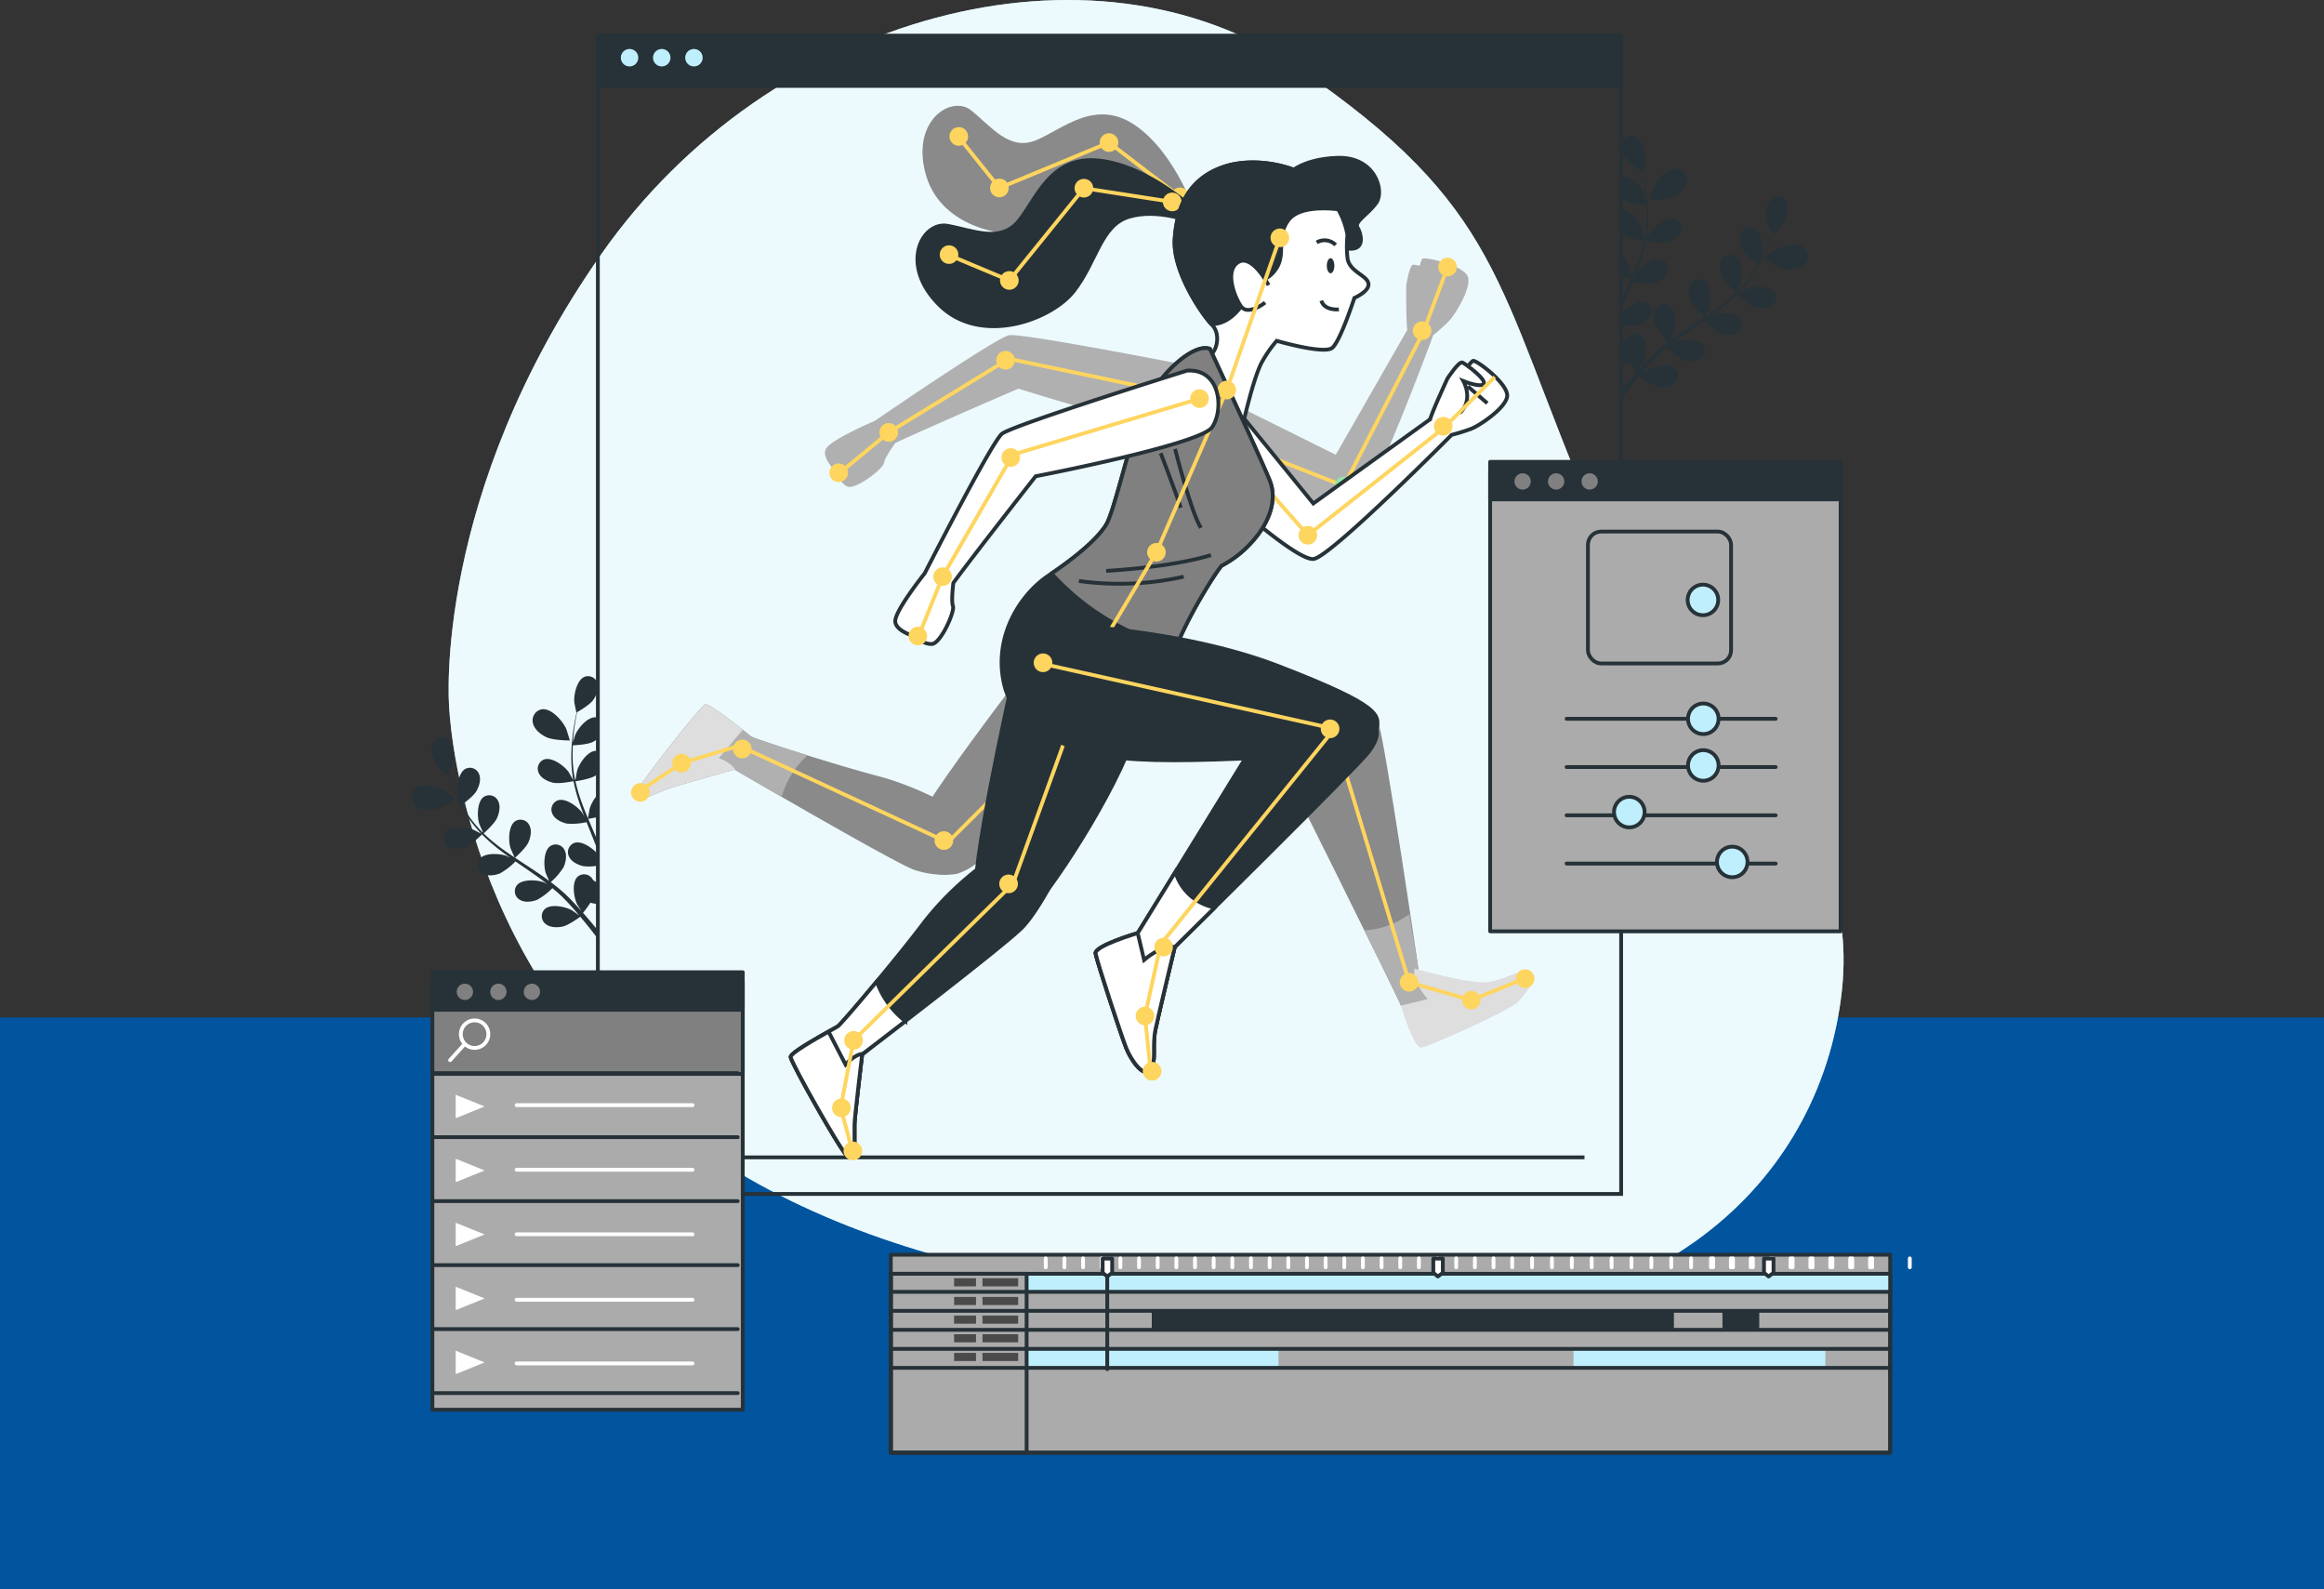 <svg xmlns="http://www.w3.org/2000/svg" width="610" height="417" viewBox="0 0 610 417">
  <rect x="0" y="0" width="610" height="417" fill="#333333" stroke="none"/>
  <g id="Grupo_91031" data-name="Grupo 91031" transform="translate(-180 -396)">
    <rect id="Rectángulo_5151" data-name="Rectángulo 5151" width="610" height="150" transform="translate(180 663)" fill="#01549e"/>
    <g id="Grupo_53864" data-name="Grupo 53864" transform="translate(266.516 368.614)">
      <g id="Background_Simple" data-name="Background Simple" transform="translate(31.238 27.385)">
        <g id="Grupo_53810" data-name="Grupo 53810">
          <path id="Trazado_100614" data-name="Trazado 100614" d="M33.05,212.425s2.12,65.713,56.975,109.512,130.869,46.936,192.405,51.1,108.8-30.674,115.925-83.334-39.9-68.116-65.41-128.059S309.7,81.994,255.724,45.127,117.3,30.9,73.025,94.057,33.05,212.425,33.05,212.425Z" transform="translate(-32.937 -27.385)" fill="#bfeffc"/>
          <path id="Trazado_100615" data-name="Trazado 100615" d="M33.05,212.425s2.12,65.713,56.975,109.512,130.869,46.936,192.405,51.1,108.8-30.674,115.925-83.334-39.9-68.116-65.41-128.059S309.7,81.994,255.724,45.127,117.3,30.9,73.025,94.057,33.05,212.425,33.05,212.425Z" transform="translate(-32.937 -27.385)" fill="#fff" opacity="0.7"/>
        </g>
      </g>
      <g id="Plants" transform="translate(21.484 62.962)">
        <path id="Trazado_100616" data-name="Trazado 100616" d="M258.027,134.841s13.431,28.863,15.717,34.578-.857,12-4.858,16.288a27.758,27.758,0,0,1-7.715,6c-.857.572-10,14.574-13.431,25.148s-4.858,19.432-15.146,22.576-25.719-4.287-28.577-16.575,4-23.432,11.717-28.577,13.145-10,15.146-13.431,5.716-20,9.145-29.148S253.456,133.126,258.027,134.841Z" transform="translate(-48.458 -78.869)" fill="#8a8a8a"/>
        <g id="Grupo_53811" data-name="Grupo 53811" transform="translate(0 141.855)">
          <path id="Trazado_100617" data-name="Trazado 100617" d="M27.459,275.729c1.923-.278,5.572-2.656,5.575-2.657.037-.025-2.3-1.929-2.459-2.033-1.865-1.195-6.171-2.408-8.086-.83a2.936,2.936,0,0,0-.064,4.368C23.67,275.81,25.822,275.964,27.459,275.729Z" transform="translate(-21.484 -240.72)" fill="#263238"/>
          <path id="Trazado_100618" data-name="Trazado 100618" d="M68.58,254.126c.045,0-.852-2.877-.929-3.052-.9-2.026-3.82-5.413-6.286-5.154a2.936,2.936,0,0,0-2.463,3.609c.358,1.714,2.067,3.03,3.563,3.737C64.221,254.1,68.576,254.126,68.58,254.126Z" transform="translate(-27.023 -237.227)" fill="#263238"/>
          <path id="Trazado_100619" data-name="Trazado 100619" d="M71.409,287.08a2.581,2.581,0,0,0-1.438,3.561c.629,1.4,2.344,2.214,3.76,2.541a11.586,11.586,0,0,0,3.54-.089v-3.366C75.874,288.226,73.227,286.478,71.409,287.08Z" transform="translate(-28.638 -243.316)" fill="#263238"/>
          <path id="Trazado_100620" data-name="Trazado 100620" d="M71.047,304.875c-.451-.556-.924-1.131-1.427-1.73-.674-.8-1.409-1.651-2.172-2.513a27.958,27.958,0,0,0,1.938-2.664,7.934,7.934,0,0,0,1.661.3v-5.565a7.626,7.626,0,0,0-.927-.631,3.076,3.076,0,0,0-.306-.483,2.581,2.581,0,0,0-3.82-.4c-1.576,1.507-.965,5.391-.116,7.143.05.1.719,1.163,1.152,1.826-.314-.351-.615-.695-.942-1.052-.643-.709-1.3-1.4-2.014-2.145L63,295.916c-.351-.359-.769-.694-1.156-1.047-.914-.8-1.879-1.561-2.868-2.309a16.959,16.959,0,0,0,3.381-3.937c.585-1.331.959-3.19.209-4.534a2.581,2.581,0,0,0-3.715-.972c-1.786,1.25-1.771,5.182-1.2,7.043.036.116.6,1.4.92,2.107-.6-.445-1.193-.893-1.813-1.323-1.789-1.243-3.638-2.445-5.477-3.653-.564-.37-1.121-.744-1.68-1.118.223-.2,2.86-2.561,3.517-4.059.584-1.331.959-3.19.208-4.534a2.58,2.58,0,0,0-3.714-.973c-1.786,1.251-1.771,5.183-1.2,7.043.043.14.855,1.993,1.084,2.455-1.232-.824-2.451-1.655-3.62-2.523a45.572,45.572,0,0,1-4.513-3.791c.1-.092,2.868-2.546,3.541-4.08.584-1.331.959-3.19.208-4.534A2.581,2.581,0,0,0,41.4,270.2c-1.787,1.251-1.771,5.183-1.2,7.043.037.122.655,1.536.964,2.2l-.1.072a33.285,33.285,0,0,1-3.777-4.568c-.628-.89-1.179-1.777-1.695-2.65.561-.4,3.107-2.28,3.866-3.594.727-1.26,1.3-3.065.705-4.483a2.581,2.581,0,0,0-3.586-1.375c-1.913,1.047-2.329,4.957-1.963,6.87.02.1.339,1.138.583,1.888-.227-.4-.469-.8-.679-1.19-.792-1.446-1.427-2.82-1.981-4.04-.309-.7-.575-1.333-.817-1.93.344-.685,1.7-3.459,1.763-4.947.065-1.453-.256-3.322-1.441-4.3a2.579,2.579,0,0,0-3.815.433c-1.215,1.81.216,5.472,1.422,7,.1.132,1.972,2.01,1.99,1.974l.021-.041c.221.58.465,1.2.746,1.87.528,1.235,1.135,2.626,1.9,4.095a45.759,45.759,0,0,0,2.687,4.623,33.757,33.757,0,0,0,3.71,4.693c.017.017.036.032.052.049-.56-.307-2.155-1.112-2.284-1.161-1.825-.676-5.751-.91-7.1.8a2.58,2.58,0,0,0,.764,3.763c1.3.825,3.176.554,4.538.045,1.536-.575,4.052-3.088,4.252-3.288a45.764,45.764,0,0,0,4.576,4.024c.936.726,1.9,1.43,2.878,2.122-.493-.25-.936-.469-1-.494-1.826-.676-5.751-.91-7.1.8a2.579,2.579,0,0,0,.764,3.763c1.3.825,3.176.554,4.538.045a17.087,17.087,0,0,0,4.142-3.18c.377.261.751.527,1.129.788,1.816,1.249,3.632,2.488,5.378,3.758.615.447,1.2.91,1.8,1.371-.439-.221-.809-.4-.869-.427-1.825-.676-5.751-.91-7.1.8a2.58,2.58,0,0,0,.765,3.763c1.3.824,3.176.554,4.538.045a16.489,16.489,0,0,0,4.038-3.08c.591.491,1.185.98,1.736,1.482.368.352.747.664,1.1,1.037l1.054,1.077c.645.709,1.314,1.436,1.926,2.143.428.489.829.962,1.232,1.438-.606-.452-1.814-1.312-1.923-1.373-1.7-.945-5.546-1.772-7.139-.281a2.581,2.581,0,0,0,.186,3.835c1.159,1.012,3.055,1.029,4.479.732,1.567-.328,4.332-2.335,4.675-2.588.666.79,1.306,1.564,1.9,2.3.849,1.056,1.62,2.049,2.313,2.963h.112Z" transform="translate(-22.416 -238.509)" fill="#263238"/>
          <path id="Trazado_100621" data-name="Trazado 100621" d="M64.43,263.682c1.6.368,5.083-.34,5.361-.4a45.693,45.693,0,0,0,1.6,5.881c.379,1.123.8,2.242,1.229,3.358-.273-.48-.521-.908-.562-.964-1.15-1.571-4.294-3.931-6.364-3.247a2.581,2.581,0,0,0-1.439,3.56c.629,1.405,2.344,2.214,3.761,2.541a17.08,17.08,0,0,0,5.208-.368c.17.427.336.854.508,1.28.737,1.827,1.473,3.646,2.162,5.456v-2.339q-.721-1.707-1.456-3.411c-.267-.62-.524-1.24-.784-1.86.15-.021,1.132-.166,2.24-.42v-5.633a10.112,10.112,0,0,0-1.838,3.3c-.041.141-.387,2.133-.45,2.645-.573-1.366-1.132-2.732-1.628-4.1a45.247,45.247,0,0,1-1.673-5.652c.137-.019,3.8-.541,5.2-1.45.127-.082.256-.173.383-.267v-6.236a2.346,2.346,0,0,0-.271-.024c-2.179.058-4.336,3.345-4.884,5.214-.037.123-.3,1.64-.411,2.365l-.124,0a33.311,33.311,0,0,1-.63-5.893c-.032-1.089,0-2.132.049-3.146.692-.027,3.85-.187,5.207-.864a8.066,8.066,0,0,0,1.064-.642v-5.786a2.334,2.334,0,0,0-.235-.047c-2.173-.182-4.677,2.849-5.427,4.646-.04.1-.345,1.137-.556,1.9.031-.457.054-.93.091-1.367.137-1.644.365-3.139.577-4.463.126-.751.256-1.428.383-2.06.664-.381,3.322-1.95,4.2-3.154a7.664,7.664,0,0,0,.968-1.793v-3.086a2.536,2.536,0,0,0-3.216-1.25c-2.012.84-2.838,4.684-2.675,6.624.014.168.536,2.765.571,2.745l.04-.023c-.135.606-.273,1.257-.41,1.972-.241,1.321-.5,2.817-.675,4.463a46.034,46.034,0,0,0-.309,5.338,33.707,33.707,0,0,0,.506,5.961c0,.023.012.047.016.07-.3-.565-1.183-2.117-1.265-2.228-1.15-1.571-4.294-3.932-6.364-3.247a2.58,2.58,0,0,0-1.439,3.56C61.3,262.546,63.014,263.356,64.43,263.682Z" transform="translate(-27.259 -235.716)" fill="#263238"/>
        </g>
        <g id="Grupo_53812" data-name="Grupo 53812" transform="translate(317.971)">
          <path id="Trazado_100622" data-name="Trazado 100622" d="M443.94,109.171c-1.922-.277-5.572-2.655-5.574-2.656-.038-.026,2.3-1.93,2.458-2.033,1.865-1.195,6.172-2.408,8.087-.83a2.936,2.936,0,0,1,.063,4.368C447.729,109.252,445.578,109.407,443.94,109.171Z" transform="translate(-401.284 -74.162)" fill="#263238"/>
          <path id="Trazado_100623" data-name="Trazado 100623" d="M403.134,87.568c-.045,0,.853-2.877.929-3.052.9-2.026,3.82-5.413,6.287-5.153a2.936,2.936,0,0,1,2.463,3.608c-.359,1.714-2.068,3.03-3.563,3.737C407.493,87.538,403.137,87.568,403.134,87.568Z" transform="translate(-396.059 -70.669)" fill="#263238"/>
          <path id="Trazado_100624" data-name="Trazado 100624" d="M400.688,120.523a2.579,2.579,0,0,1,1.439,3.56c-.629,1.4-2.343,2.214-3.76,2.541a11.534,11.534,0,0,1-3.54-.089v-3.366C396.223,121.668,398.87,119.92,400.688,120.523Z" transform="translate(-394.827 -76.758)" fill="#263238"/>
          <path id="Trazado_100625" data-name="Trazado 100625" d="M394.827,138.317c.451-.556.924-1.131,1.427-1.73.673-.8,1.408-1.651,2.171-2.512a28.132,28.132,0,0,1-1.938-2.665,7.924,7.924,0,0,1-1.661.3v-5.565a7.794,7.794,0,0,1,.927-.631,3.082,3.082,0,0,1,.307-.483,2.58,2.58,0,0,1,3.819-.4c1.576,1.507.965,5.391.116,7.143-.049.1-.719,1.163-1.151,1.826.313-.351.614-.695.941-1.051.643-.71,1.3-1.4,2.015-2.145l1.077-1.053c.352-.359.769-.694,1.156-1.047.914-.8,1.879-1.561,2.868-2.309a16.94,16.94,0,0,1-3.382-3.937c-.584-1.331-.959-3.19-.208-4.533a2.579,2.579,0,0,1,3.714-.973c1.786,1.25,1.771,5.183,1.2,7.043-.036.117-.6,1.405-.921,2.107.6-.445,1.193-.893,1.813-1.323,1.789-1.243,3.638-2.446,5.478-3.654.564-.37,1.121-.744,1.68-1.118-.223-.2-2.861-2.561-3.518-4.059-.584-1.331-.959-3.19-.208-4.534a2.582,2.582,0,0,1,3.715-.973c1.786,1.251,1.771,5.183,1.2,7.043-.043.14-.854,1.993-1.083,2.455,1.231-.824,2.45-1.654,3.62-2.523a45.44,45.44,0,0,0,4.512-3.791c-.1-.092-2.868-2.546-3.541-4.08-.584-1.331-.959-3.19-.208-4.534a2.581,2.581,0,0,1,3.715-.972c1.786,1.25,1.771,5.183,1.2,7.043-.037.123-.654,1.536-.963,2.2l.1.072a33.167,33.167,0,0,0,3.777-4.568c.629-.89,1.179-1.777,1.7-2.65-.562-.4-3.108-2.28-3.867-3.594-.727-1.259-1.3-3.065-.7-4.483a2.58,2.58,0,0,1,3.586-1.374c1.912,1.047,2.328,4.956,1.963,6.869-.02.1-.34,1.139-.583,1.889.227-.4.468-.8.678-1.191.792-1.446,1.427-2.819,1.981-4.04.309-.7.575-1.332.817-1.93-.344-.684-1.7-3.459-1.763-4.947-.065-1.453.256-3.322,1.441-4.3a2.58,2.58,0,0,1,3.816.433c1.215,1.811-.217,5.472-1.423,7-.1.132-1.972,2.01-1.99,1.975l-.02-.042c-.221.58-.466,1.2-.747,1.87-.527,1.235-1.135,2.626-1.9,4.095a45.755,45.755,0,0,1-2.687,4.623,33.531,33.531,0,0,1-3.71,4.693c-.016.017-.036.032-.052.049.56-.307,2.155-1.112,2.284-1.161,1.826-.676,5.751-.91,7.1.8a2.581,2.581,0,0,1-.764,3.764c-1.3.824-3.176.554-4.538.044-1.536-.575-4.052-3.088-4.252-3.288a45.655,45.655,0,0,1-4.576,4.024c-.936.727-1.9,1.43-2.877,2.122.492-.25.935-.469,1-.494,1.826-.676,5.751-.91,7.1.8a2.58,2.58,0,0,1-.765,3.763c-1.3.825-3.176.554-4.538.045a17.08,17.08,0,0,1-4.141-3.18c-.378.262-.752.528-1.13.788-1.815,1.249-3.632,2.488-5.377,3.758-.616.447-1.205.91-1.8,1.371.438-.221.809-.4.868-.427,1.826-.676,5.751-.91,7.1.8a2.58,2.58,0,0,1-.764,3.763c-1.3.825-3.176.554-4.538.045a16.494,16.494,0,0,1-4.039-3.08c-.591.491-1.184.98-1.735,1.483-.369.351-.748.663-1.1,1.036l-1.054,1.077c-.645.709-1.314,1.436-1.926,2.143-.429.489-.83.962-1.233,1.438.607-.451,1.814-1.312,1.923-1.372,1.7-.945,5.546-1.771,7.139-.282a2.58,2.58,0,0,1-.186,3.835c-1.159,1.012-3.055,1.029-4.478.732-1.567-.327-4.332-2.335-4.676-2.588-.666.79-1.306,1.564-1.9,2.3-.848,1.055-1.62,2.048-2.312,2.963h-.113Z" transform="translate(-394.827 -71.951)" fill="#263238"/>
          <path id="Trazado_100626" data-name="Trazado 100626" d="M406.287,97.124c-1.6.368-5.083-.34-5.361-.4a45.734,45.734,0,0,1-1.6,5.882c-.38,1.123-.8,2.241-1.229,3.357.273-.48.52-.908.562-.964,1.149-1.571,4.294-3.931,6.364-3.246a2.581,2.581,0,0,1,1.439,3.56c-.629,1.4-2.343,2.214-3.76,2.541a17.089,17.089,0,0,1-5.209-.368c-.17.427-.336.854-.508,1.28-.738,1.827-1.473,3.647-2.162,5.457v-2.34q.721-1.705,1.456-3.411c.267-.619.525-1.24.784-1.86-.15-.021-1.131-.166-2.24-.419v-5.634a10.112,10.112,0,0,1,1.838,3.3c.042.141.388,2.133.451,2.645.573-1.366,1.131-2.732,1.628-4.1a45.574,45.574,0,0,0,1.673-5.651c-.138-.02-3.8-.542-5.2-1.45-.127-.082-.256-.173-.384-.267V88.8a2.368,2.368,0,0,1,.272-.024c2.179.058,4.336,3.345,4.884,5.214.036.123.3,1.64.41,2.365l.124,0a33.154,33.154,0,0,0,.63-5.893c.033-1.089,0-2.132-.049-3.145-.691-.028-3.85-.188-5.207-.865a8.066,8.066,0,0,1-1.064-.642V80.025a2.344,2.344,0,0,1,.235-.047c2.173-.182,4.677,2.849,5.427,4.646.041.1.345,1.137.556,1.9-.031-.457-.053-.929-.09-1.367-.138-1.643-.365-3.139-.577-4.463-.127-.751-.256-1.428-.384-2.06-.664-.381-3.322-1.95-4.2-3.154a7.646,7.646,0,0,1-.968-1.793V70.6a2.537,2.537,0,0,1,3.216-1.25c2.013.84,2.838,4.684,2.675,6.624-.014.168-.535,2.765-.57,2.745l-.041-.023c.135.606.273,1.257.41,1.972.241,1.321.5,2.817.675,4.463a45.847,45.847,0,0,1,.309,5.338A33.626,33.626,0,0,1,401,96.428c0,.023-.011.047-.016.07.3-.565,1.184-2.116,1.266-2.228,1.149-1.571,4.294-3.932,6.364-3.247a2.581,2.581,0,0,1,1.439,3.56C409.418,95.988,407.7,96.8,406.287,97.124Z" transform="translate(-394.827 -69.158)" fill="#263238"/>
        </g>
      </g>
      <g id="Character_2" data-name="Character 2" transform="translate(79.121 55.149)">
        <g id="Grupo_53829" data-name="Grupo 53829">
          <g id="Grupo_53814" data-name="Grupo 53814" transform="translate(152.704 39.87)">
            <path id="Trazado_100627" data-name="Trazado 100627" d="M335.453,112c-.78-3.1-10.925-5.395-11.966-4.922-.2.09-.445.79-.71,1.858a13.368,13.368,0,0,0-1.695-.278c-1.038-.038-1.865,5.439-1.865,5.439s-.083,9.354.279,11.644l-18.771,32.794-32.019-15.9c-2.391,9.247,13.027,24.528,13.027,24.528s21.236,6.674,25.021,4.641,19.567-44.671,19.567-44.671a46.171,46.171,0,0,0,4.235-3.807C332.021,121.723,336.232,115.1,335.453,112Z" transform="translate(-268.453 -106.83)" fill="#b0b0b0"/>
            <g id="Grupo_53813" data-name="Grupo 53813" transform="translate(9.55)">
              <path id="Trazado_100628" data-name="Trazado 100628" d="M279.667,157.246,304.525,167l20.8-40.3L332,108.891" transform="translate(-279.667 -107.108)" fill="none" stroke="#fed55f" stroke-miterlimit="10" stroke-width="1"/>
              <path id="Trazado_100629" data-name="Trazado 100629" d="M310.653,175.678a2.444,2.444,0,1,0-1.214,3.236A2.443,2.443,0,0,0,310.653,175.678Z" transform="translate(-283.57 -116.8)" fill="#92e3a9"/>
              <path id="Trazado_100630" data-name="Trazado 100630" d="M334.746,127.853a2.444,2.444,0,1,0-1.214,3.236A2.444,2.444,0,0,0,334.746,127.853Z" transform="translate(-287.143 -109.707)" fill="#fed55f"/>
              <path id="Trazado_100631" data-name="Trazado 100631" d="M342.816,109.241a2.444,2.444,0,1,0-2.444,2.443A2.444,2.444,0,0,0,342.816,109.241Z" transform="translate(-288.308 -106.797)" fill="#fed55f"/>
            </g>
          </g>
          <g id="Grupo_53816" data-name="Grupo 53816" transform="translate(110.363 13.641)">
            <path id="Trazado_100632" data-name="Trazado 100632" d="M293.8,76.008c-5.969.187-9.565,1.831-11.492,3.111-5.8-2.139-12.906-2.633-18.452-.721a17.614,17.614,0,0,0-8.666,6.086,17.381,17.381,0,0,0-1.513,2.424,22.322,22.322,0,0,0-1.951,5.6,33.652,33.652,0,0,0-.65,4.757q-.028.41-.032.828c0,.086,0,.175.005.261,0,.193,0,.385.012.58.005.106.016.213.023.319.012.178.022.356.039.535.011.11.027.22.04.33.02.177.039.354.066.533.016.112.037.227.055.341.029.176.056.352.089.529.021.113.048.228.071.342.037.177.072.355.112.533.026.112.055.225.083.338.044.18.088.359.135.54.03.112.064.225.1.337.05.181.1.361.155.541.033.112.07.223.106.335.057.181.113.362.174.543.037.11.077.219.114.328.064.183.127.365.194.548.039.107.08.214.121.32.068.182.137.364.209.544.043.11.089.22.134.33.072.176.144.353.218.528.046.108.094.216.141.324.077.176.153.352.232.526.047.1.1.208.143.312.081.175.162.35.244.524.049.1.1.209.152.313.082.169.164.336.247.5l.162.319c.083.163.166.325.25.485.055.1.11.209.166.313.083.157.167.313.251.468l.174.314c.083.15.167.3.251.448.06.106.119.209.18.313.082.141.164.283.245.422.063.107.125.212.188.317q.118.2.235.39l.2.327q.11.178.22.351c.07.111.139.22.209.329s.139.216.209.323.144.221.215.33l.19.284c.077.114.152.226.227.336.055.082.11.162.165.241q.12.175.239.343l.142.2.247.345.115.157c.089.12.175.237.26.35l.085.112c.089.119.177.233.263.344l.064.082q.137.175.265.334l.037.045q.135.167.261.317l.02.024q.133.156.251.29l0,0c.136.153.262.29.37.4,2.13,2.13,1.521,5.781.3,7.3l-.233.3-.574-1.235c-4.572-1.714-14.574,7.715-18,16.86s-7.144,25.719-9.145,29.148c-1.937,3.32-7.095,7.98-14.422,12.941a64.534,64.534,0,0,0,32.612,19.459c4.021-9.9,11.339-21.033,12.1-21.542a27.758,27.758,0,0,0,7.715-6c4-4.287,7.145-10.573,4.858-16.288-.951-2.38-3.836-8.773-6.878-15.424.92-3.944,3.168-13.022,5.053-16.084a32.013,32.013,0,0,1,3.651-5.173s12.476,3.651,14.606,1.826,5.781-13.084,5.781-13.084,4.26-1.826,3.651-3.956-5.172-3.042-5.477-6.693c-.072-.858-.108-1.629-.124-2.311a6.661,6.661,0,0,0,1.536.03c3.1-.31,2.168-4.025,1.238-5.573s2.787-3.407,4.954-6.5S303.707,75.7,293.8,76.008Z" transform="translate(-218.739 -76)" fill="#b0b0b0"/>
            <path id="Trazado_100633" data-name="Trazado 100633" d="M291.236,80.653s3.406-4.335,13.315-4.645,12.385,8.67,10.218,11.767-5.883,4.954-4.954,6.5,1.858,5.263-1.238,5.573-4.954-1.238-5.264-4.025S295.261,80.962,291.236,80.653Z" transform="translate(-229.491 -76)" fill="#8a8a8a"/>
            <path id="Trazado_100634" data-name="Trazado 100634" d="M302.038,96.561s-.608-5.782-5.781-11.867-17.953-9.128-26.776-6.085S257.309,88.649,256.7,97.473s7.607,20.387,9.737,22.517,1.521,5.781.3,7.3-1.825,2.434-1.825,2.434l9.432,17.649s3.043-14,5.477-17.953a32.013,32.013,0,0,1,3.651-5.173s12.476,3.651,14.606,1.826,5.781-13.084,5.781-13.084,4.26-1.826,3.651-3.956-5.172-3.042-5.477-6.693A28.507,28.507,0,0,1,302.038,96.561Z" transform="translate(-224.364 -76.21)" fill="#b0b0b0"/>
            <path id="Trazado_100635" data-name="Trazado 100635" d="M296.257,84.693c-5.172-6.085-17.953-9.128-26.776-6.085S257.309,88.649,256.7,97.473c-.6,8.65,7.282,19.924,9.6,22.373,2.22.1,7.432-.926,11.4-11.419,0,0,3.347.608,5.781-3.347s-.3-7.911,3.043-12.476c2.779-3.79,10.589-3.174,13.16-2.857A27.7,27.7,0,0,0,296.257,84.693Z" transform="translate(-224.364 -76.21)" fill="#8a8a8a"/>
            <path id="Trazado_100636" data-name="Trazado 100636" d="M283.938,114.136s-4.26-8.215-7.911-6.085-1.217,8.823.609,11.563,6.389-.913,6.389-.913" transform="translate(-226.955 -80.701)" fill="#b0b0b0"/>
            <g id="Grupo_53815" data-name="Grupo 53815" transform="translate(1.359 18.568)">
              <path id="Trazado_100637" data-name="Trazado 100637" d="M279.34,100.67,265.4,140.606,246.94,183.179,223.2,223.115" transform="translate(-220.76 -98.227)" fill="none" stroke="#92e3a9" stroke-miterlimit="10" stroke-width="1"/>
              <path id="Trazado_100638" data-name="Trazado 100638" d="M291.134,100.244a2.444,2.444,0,1,0-2.443,2.444A2.443,2.443,0,0,0,291.134,100.244Z" transform="translate(-230.11 -97.801)" fill="#92e3a9"/>
              <path id="Trazado_100639" data-name="Trazado 100639" d="M274.767,147.135a2.444,2.444,0,1,0-2.444,2.443A2.444,2.444,0,0,0,274.767,147.135Z" transform="translate(-227.683 -104.755)" fill="#92e3a9"/>
              <circle id="Elipse_4056" data-name="Elipse 4056" cx="2.444" cy="2.444" r="2.444" transform="translate(23.735 82.509)" fill="#92e3a9"/>
              <circle id="Elipse_4057" data-name="Elipse 4057" cx="2.444" cy="2.444" r="2.444" transform="translate(0 122.444)" fill="#92e3a9"/>
            </g>
          </g>
          <g id="Grupo_53828" data-name="Grupo 53828">
            <g id="Grupo_53818" data-name="Grupo 53818" transform="translate(50.912 60.173)">
              <path id="Trazado_100640" data-name="Trazado 100640" d="M247.86,139.292s-47-9.269-50.6-8.624c-2.939.526-26.656,16.6-35.3,22.5,0,0-11.41,4.809-12.774,7.321s3.228,6.631,3.228,6.631a4.286,4.286,0,0,0,2.446,3.28c2.145.84,9.365-4.669,9.545-6.2.124-1.054,1.882-3.694,2.963-5.231,7.921-3.759,32.354-14.284,32.354-14.284S241.6,158,246.543,155.487,255.917,143.019,247.86,139.292Z" transform="translate(-148.936 -130.635)" fill="#b0b0b0"/>
              <g id="Grupo_53817" data-name="Grupo 53817" transform="translate(1.142 4.159)">
                <path id="Trazado_100641" data-name="Trazado 100641" d="M247.833,148.392l-50.052-10.467-31.508,19.328L153.023,168.2" transform="translate(-150.684 -135.875)" fill="none" stroke="#fed55f" stroke-miterlimit="10" stroke-width="1"/>
                <path id="Trazado_100642" data-name="Trazado 100642" d="M266.065,150.955a2.444,2.444,0,1,0-3.314.981A2.443,2.443,0,0,0,266.065,150.955Z" transform="translate(-166.769 -137.272)" fill="#92e3a9"/>
                <path id="Trazado_100643" data-name="Trazado 100643" d="M206.3,139.129a2.444,2.444,0,1,0-3.314.981A2.443,2.443,0,0,0,206.3,139.129Z" transform="translate(-157.905 -135.518)" fill="#fed55f"/>
                <path id="Trazado_100644" data-name="Trazado 100644" d="M170.3,161.36a2.444,2.444,0,1,0-3.314.98A2.446,2.446,0,0,0,170.3,161.36Z" transform="translate(-152.566 -138.815)" fill="#fed55f"/>
                <path id="Trazado_100645" data-name="Trazado 100645" d="M154.869,173.8a2.444,2.444,0,1,0-3.315.98A2.444,2.444,0,0,0,154.869,173.8Z" transform="translate(-150.277 -140.66)" fill="#fed55f"/>
              </g>
            </g>
            <g id="Grupo_53820" data-name="Grupo 53820" transform="translate(76.495)">
              <path id="Trazado_100646" data-name="Trazado 100646" d="M250.871,88.88S245.764,72.865,235.086,65.3s-19.39.934-26.374,3.753-11.657-3.618-16.943-7.857S175.6,64.08,180,78.54s23.8,17.43,32.737,13.532S227.145,80.252,234.816,81.9s13.614,8.965,13.614,8.965Z" transform="translate(-178.974 -59.984)" fill="#8a8a8a"/>
              <g id="Grupo_53819" data-name="Grupo 53819" transform="translate(7.086 5.598)">
                <path id="Trazado_100647" data-name="Trazado 100647" d="M248.2,85.284,229.56,71.037,200.793,82.948,189.966,69.432" transform="translate(-187.691 -66.983)" fill="none" stroke="#fed55f" stroke-miterlimit="10" stroke-width="1"/>
                <path id="Trazado_100648" data-name="Trazado 100648" d="M204.4,86.044a2.444,2.444,0,1,0-3.315.979A2.443,2.443,0,0,0,204.4,86.044Z" transform="translate(-189.15 -68.911)" fill="#fed55f"/>
                <path id="Trazado_100649" data-name="Trazado 100649" d="M191.885,70.169a2.444,2.444,0,1,0-3.315.979A2.444,2.444,0,0,0,191.885,70.169Z" transform="translate(-187.294 -66.557)" fill="#fed55f"/>
                <path id="Trazado_100650" data-name="Trazado 100650" d="M238.175,72.059a2.444,2.444,0,1,0-3.315.979A2.444,2.444,0,0,0,238.175,72.059Z" transform="translate(-194.16 -66.837)" fill="#fed55f"/>
                <path id="Trazado_100651" data-name="Trazado 100651" d="M260.06,88.787a2.444,2.444,0,1,0-3.315.979A2.444,2.444,0,0,0,260.06,88.787Z" transform="translate(-197.405 -69.318)" fill="#fed55f"/>
              </g>
            </g>
            <g id="Grupo_53824" data-name="Grupo 53824" transform="translate(0 136.072)">
              <g id="Grupo_53822" data-name="Grupo 53822" transform="translate(1.134)">
                <path id="Trazado_100652" data-name="Trazado 100652" d="M206.837,230.573s-31.964,41.217-31.695,46.154,4.78,11.869,12.5,8.837,36.354-20.649,45.8-32.861S223.979,214.581,206.837,230.573Z" transform="translate(-103.044 -220.606)" fill="#8a8a8a"/>
                <path id="Trazado_100653" data-name="Trazado 100653" d="M215.931,219.752s34.158.669,60.948,11.051,26.455,12.725,25.45,16.743-10.046,6.7-42.194,7.7-42.194-1.674-52.575-15.07" transform="translate(-107.852 -219.752)" fill="#8a8a8a"/>
                <g id="Grupo_53821" data-name="Grupo 53821" transform="translate(0 21.012)">
                  <path id="Trazado_100654" data-name="Trazado 100654" d="M176.334,273.12a79.321,79.321,0,0,0-21.365-9.673c-11.348-2.933-33.059-9.929-34.061-10.6s-10.911-8.907-12.149-8.4-18.125,21.948-18.234,23.442-.164,2.24,2.932.966l5.264-2.168c1.548-.637,17.8-5.154,17.8-5.154s41.474,24.209,47.029,26.268a24.763,24.763,0,0,0,11.268,1.118,15.833,15.833,0,0,0,6.062-3.536" transform="translate(-90.489 -244.423)" fill="#8a8a8a"/>
                  <path id="Trazado_100655" data-name="Trazado 100655" d="M135.665,257.8c-7.686-2.405-14.219-4.6-14.757-4.959-1-.674-10.911-8.907-12.149-8.4s-18.125,21.948-18.234,23.442-.164,2.24,2.932.966l5.264-2.168c1.548-.637,17.8-5.154,17.8-5.154s5.31,3.1,12.384,7.175A22.914,22.914,0,0,1,135.665,257.8Z" transform="translate(-90.489 -244.423)" fill="#b0b0b0"/>
                  <path id="Trazado_100656" data-name="Trazado 100656" d="M112.382,258.527l6.295-7.416c-3.282-2.587-9-7.043-9.919-6.664-1.238.51-18.125,21.948-18.234,23.442s-.164,2.24,2.932.966l5.264-2.168c1.548-.637,17.8-5.154,17.8-5.154l.208.121C115.7,259.621,112.382,258.527,112.382,258.527Z" transform="translate(-90.489 -244.423)" fill="#dedede"/>
                </g>
              </g>
              <g id="Grupo_53823" data-name="Grupo 53823" transform="translate(0 24.415)">
                <path id="Trazado_100657" data-name="Trazado 100657" d="M205.411,248.419l-32.917,32.815L117.715,255.87l-15.09,4.555L90.531,268.48" transform="translate(-89.361 -248.419)" fill="none" stroke="#fed55f" stroke-miterlimit="10" stroke-width="1"/>
                <path id="Trazado_100658" data-name="Trazado 100658" d="M187.351,287a2.444,2.444,0,1,0-3.251,1.172A2.443,2.443,0,0,0,187.351,287Z" transform="translate(-103.031 -253.624)" fill="#fed55f"/>
                <path id="Trazado_100659" data-name="Trazado 100659" d="M125.237,258.785a2.444,2.444,0,1,0-3.252,1.172A2.444,2.444,0,0,0,125.237,258.785Z" transform="translate(-93.818 -249.439)" fill="#fed55f"/>
                <path id="Trazado_100660" data-name="Trazado 100660" d="M106.517,263.131a2.444,2.444,0,1,0-3.252,1.171A2.445,2.445,0,0,0,106.517,263.131Z" transform="translate(-91.042 -250.084)" fill="#fed55f"/>
                <path id="Trazado_100661" data-name="Trazado 100661" d="M93.814,272.157a2.444,2.444,0,1,0-3.252,1.171A2.445,2.445,0,0,0,93.814,272.157Z" transform="translate(-89.158 -251.423)" fill="#fed55f"/>
              </g>
            </g>
            <g id="Grupo_53827" data-name="Grupo 53827" transform="translate(107.573 144.344)">
              <g id="Grupo_53825" data-name="Grupo 53825" transform="translate(60.458 12.223)">
                <path id="Trazado_100662" data-name="Trazado 100662" d="M320.48,323.4c2.186-.724,7.87-.695,11.766-1.855-3.89-4.063-7.1-7.431-7.1-7.431s-8.866-60.621-10.665-65.312-5.069-5.971-9.3-4.277l-18.736,9.937S320.561,322.789,320.48,323.4Z" transform="translate(-286.45 -243.815)" fill="#8a8a8a"/>
                <path id="Trazado_100663" data-name="Trazado 100663" d="M324.736,333.079c2.186-.724,7.87-.695,11.766-1.855-3.89-4.063-7.1-7.431-7.1-7.431s-1.008-6.182-2.439-14.743a21.728,21.728,0,0,1-11.822,4.27C320.316,323.749,324.77,332.821,324.736,333.079Z" transform="translate(-290.706 -253.49)" fill="#b0b0b0"/>
                <path id="Trazado_100664" data-name="Trazado 100664" d="M331.83,346.586c2.007-.347,22.529-9.425,25.162-11.89s5.784-7.289,2.991-8-5.737,1.879-10.47,2.646-19.484-3.512-19.484-3.512c-.986,3.02,3.4,8.016,3.4,8.016l-7.022,1.717S329.824,346.934,331.83,346.586Z" transform="translate(-292.376 -255.98)" fill="#dedede"/>
              </g>
              <g id="Grupo_53826" data-name="Grupo 53826">
                <path id="Trazado_100665" data-name="Trazado 100665" d="M344.24,313.984l-15.381,6.278-16.323-4.709-19.776-65.292-74.426-17.928" transform="translate(-215.89 -229.89)" fill="none" stroke="#fed55f" stroke-miterlimit="10" stroke-width="1"/>
                <path id="Trazado_100666" data-name="Trazado 100666" d="M330.958,329.619a2.444,2.444,0,1,0-2.443,2.444A2.443,2.443,0,0,0,330.958,329.619Z" transform="translate(-231.868 -243.956)" fill="#fed55f"/>
                <path id="Trazado_100667" data-name="Trazado 100667" d="M307.738,252.957a2.444,2.444,0,1,0-2.444,2.444A2.444,2.444,0,0,0,307.738,252.957Z" transform="translate(-228.425 -232.586)" fill="#92e3a9"/>
                <path id="Trazado_100668" data-name="Trazado 100668" d="M220.352,231.907a2.444,2.444,0,1,0-2.444,2.444A2.444,2.444,0,0,0,220.352,231.907Z" transform="translate(-215.464 -229.464)" fill="#92e3a9"/>
                <circle id="Elipse_4058" data-name="Elipse 4058" cx="2.444" cy="2.444" r="2.444" transform="translate(110.525 87.928)" fill="#fed55f"/>
                <path id="Trazado_100669" data-name="Trazado 100669" d="M366.709,328.514a2.444,2.444,0,1,0-2.443,2.443A2.444,2.444,0,0,0,366.709,328.514Z" transform="translate(-237.171 -243.792)" fill="#fed55f"/>
              </g>
            </g>
          </g>
        </g>
      </g>
      <g id="Character_1" data-name="Character 1" transform="translate(88.355 68.79)">
        <g id="Grupo_53852" data-name="Grupo 53852">
          <line id="Línea_157" data-name="Línea 157" x2="241.027" transform="translate(0 262.32)" fill="none" stroke="#263238" stroke-miterlimit="10" stroke-width="1"/>
          <g id="Grupo_53851" data-name="Grupo 53851" transform="translate(32.669)">
            <g id="Grupo_53831" data-name="Grupo 53831" transform="translate(33.26 0.616)">
              <path id="Trazado_100670" data-name="Trazado 100670" d="M250.46,90.028S238.32,78.4,225.326,76.862s-16.586,10.088-21.373,15.9-11.969,2.394-18.637,1.2-12.824,10.259-2.052,20.86,29.238,3.932,35.222-3.762,7.011-17.27,14.534-19.493,16.243,1.369,16.243,1.369Z" transform="translate(-177.41 -76.723)" fill="#263238" stroke="#263238" stroke-miterlimit="10" stroke-width="1"/>
              <g id="Grupo_53830" data-name="Grupo 53830" transform="translate(5.858 4.922)">
                <path id="Trazado_100671" data-name="Trazado 100671" d="M245.713,88.978l-23.181-3.606-19.575,24.212-15.969-6.7" transform="translate(-184.688 -82.928)" fill="none" stroke="#fed55f" stroke-miterlimit="10" stroke-width="1"/>
                <path id="Trazado_100672" data-name="Trazado 100672" d="M207.755,113.374a2.444,2.444,0,1,0-2.443,2.443A2.444,2.444,0,0,0,207.755,113.374Z" transform="translate(-187.044 -86.718)" fill="#fed55f"/>
                <circle id="Elipse_4059" data-name="Elipse 4059" cx="2.444" cy="2.444" r="2.444" transform="translate(0 17.43)" fill="#fed55f"/>
                <path id="Trazado_100673" data-name="Trazado 100673" d="M230.74,84.946A2.444,2.444,0,1,0,228.3,87.39,2.444,2.444,0,0,0,230.74,84.946Z" transform="translate(-190.453 -82.502)" fill="#fed55f"/>
                <path id="Trazado_100674" data-name="Trazado 100674" d="M257.958,89.179a2.444,2.444,0,1,0-2.444,2.444A2.444,2.444,0,0,0,257.958,89.179Z" transform="translate(-194.489 -83.13)" fill="#fed55f"/>
              </g>
            </g>
            <g id="Grupo_53834" data-name="Grupo 53834" transform="translate(109.632 53.288)">
              <g id="Grupo_53832" data-name="Grupo 53832" transform="translate(2.685)">
                <path id="Trazado_100675" data-name="Trazado 100675" d="M272.519,148.283,295.095,176l31.72-22.861s9.144-14.574,10.288-14.574,9.43,6.287,8.858,9.43-7.144,7.43-9.145,8.288a46.3,46.3,0,0,1-5.43,1.714s-32.006,32.292-36.292,32.577S274.233,176,274.233,176,266.518,155.713,272.519,148.283Z" transform="translate(-270.234 -138.567)" fill="#fff" stroke="#263238" stroke-miterlimit="10" stroke-width="1"/>
                <path id="Trazado_100676" data-name="Trazado 100676" d="M335.319,154.41c0-1.161,4.644-11.147,4.644-11.147s3.019-4.645,3.948-4.181,6.27,4.413,5.573,5.574-5.341-.7-5.341-.7,2.787,4.877-.929,8.36" transform="translate(-279.887 -138.639)" fill="#fff" stroke="#263238" stroke-miterlimit="10" stroke-width="1"/>
                <line id="Línea_158" data-name="Línea 158" x2="5.109" y2="4.413" transform="translate(65.418 6.714)" fill="none" stroke="#263238" stroke-miterlimit="10" stroke-width="1"/>
              </g>
              <g id="Grupo_53833" data-name="Grupo 53833" transform="translate(0 4.23)">
                <path id="Trazado_100677" data-name="Trazado 100677" d="M267.082,155.4l26.108,29.669,35.6-28.086,13.45-13.45" transform="translate(-267.082 -143.533)" fill="none" stroke="#fed55f" stroke-miterlimit="10" stroke-width="1"/>
                <path id="Trazado_100678" data-name="Trazado 100678" d="M299.755,191.877a2.444,2.444,0,1,0-2.444,2.444A2.444,2.444,0,0,0,299.755,191.877Z" transform="translate(-271.203 -150.341)" fill="#fed55f"/>
                <path id="Trazado_100679" data-name="Trazado 100679" d="M341.472,158.3a2.444,2.444,0,1,0-2.444,2.443A2.444,2.444,0,0,0,341.472,158.3Z" transform="translate(-277.39 -145.361)" fill="#fed55f"/>
              </g>
            </g>
            <g id="Grupo_53841" data-name="Grupo 53841" transform="translate(55.358)">
              <g id="Grupo_53837" data-name="Grupo 53837" transform="translate(45.405)">
                <path id="Trazado_100680" data-name="Trazado 100680" d="M291.236,80.653s3.406-4.335,13.315-4.645,12.385,8.67,10.218,11.767-5.883,4.954-4.954,6.5,1.858,5.263-1.238,5.573-4.954-1.238-5.264-4.025S295.261,80.962,291.236,80.653Z" transform="translate(-261.795 -76)" fill="#263238" stroke="#263238" stroke-miterlimit="10" stroke-width="1"/>
                <g id="Grupo_53836" data-name="Grupo 53836" transform="translate(0 1.205)">
                  <path id="Trazado_100681" data-name="Trazado 100681" d="M302.038,96.561s-.608-5.782-5.781-11.867-17.953-9.128-26.776-6.085S257.309,88.649,256.7,97.473s7.607,20.387,9.737,22.517,1.521,5.781.3,7.3-1.825,2.434-1.825,2.434l9.432,17.649s3.043-14,5.477-17.953a32.013,32.013,0,0,1,3.651-5.173s12.476,3.651,14.606,1.826,5.781-13.084,5.781-13.084,4.26-1.826,3.651-3.956-5.172-3.042-5.477-6.693A28.507,28.507,0,0,1,302.038,96.561Z" transform="translate(-256.668 -77.414)" fill="#fff" stroke="#263238" stroke-miterlimit="10" stroke-width="1"/>
                  <g id="Grupo_53835" data-name="Grupo 53835" transform="translate(37.31 20.438)">
                    <ellipse id="Elipse_4060" data-name="Elipse 4060" cx="0.992" cy="1.983" rx="0.992" ry="1.983" transform="translate(2.644 4.704)" fill="#263238"/>
                    <path id="Trazado_100682" data-name="Trazado 100682" d="M300.475,101.982a4.051,4.051,0,0,1,4.958.662" transform="translate(-300.475 -101.411)" fill="none" stroke="#263238" stroke-miterlimit="10" stroke-width="1"/>
                    <path id="Trazado_100683" data-name="Trazado 100683" d="M306.493,122.325s-3.827.382-4.592-2.3" transform="translate(-300.686 -104.172)" fill="none" stroke="#263238" stroke-miterlimit="10" stroke-width="1"/>
                  </g>
                </g>
                <path id="Trazado_100684" data-name="Trazado 100684" d="M296.257,84.693c-5.172-6.085-17.953-9.128-26.776-6.085S257.309,88.649,256.7,97.473c-.6,8.65,7.282,19.924,9.6,22.373,2.22.1,7.432-.926,11.4-11.419,0,0,3.347.608,5.781-3.347s-.3-7.911,3.043-12.476c2.779-3.79,10.589-3.174,13.16-2.857A27.7,27.7,0,0,0,296.257,84.693Z" transform="translate(-256.668 -76.21)" fill="#263238" stroke="#263238" stroke-miterlimit="10" stroke-width="1"/>
                <path id="Trazado_100685" data-name="Trazado 100685" d="M283.938,114.136s-4.26-8.215-7.911-6.085-1.217,8.823.609,11.563,6.389-.913,6.389-.913" transform="translate(-259.259 -80.701)" fill="#fff" stroke="#263238" stroke-miterlimit="10" stroke-width="1"/>
              </g>
              <g id="Grupo_53840" data-name="Grupo 53840" transform="translate(0 18.568)">
                <g id="Grupo_53838" data-name="Grupo 53838" transform="translate(0 31.373)">
                  <path id="Trazado_100686" data-name="Trazado 100686" d="M258.027,134.841s13.431,28.863,15.717,34.578-.857,12-4.858,16.288a27.758,27.758,0,0,1-7.715,6c-.857.572-10,14.574-13.431,25.148s-4.858,19.432-15.146,22.576-25.719-4.287-28.577-16.575,4-23.432,11.717-28.577,13.145-10,15.146-13.431,5.716-20,9.145-29.148S253.456,133.126,258.027,134.841Z" transform="translate(-203.356 -134.637)" fill="#263238" stroke="#263238" stroke-miterlimit="10" stroke-width="1"/>
                  <path id="Trazado_100687" data-name="Trazado 100687" d="M271.168,185.707c4-4.287,7.145-10.573,4.858-16.288s-15.717-34.578-15.717-34.578c-4.572-1.714-14.574,7.715-18,16.86s-7.144,25.719-9.145,29.148c-1.937,3.32-7.095,7.98-14.422,12.941a64.534,64.534,0,0,0,32.612,19.459c4.021-9.9,11.339-21.033,12.1-21.542A27.758,27.758,0,0,0,271.168,185.707Z" transform="translate(-205.638 -134.637)" fill="gray" stroke="#263238" stroke-miterlimit="10" stroke-width="1"/>
                  <path id="Trazado_100688" data-name="Trazado 100688" d="M256.824,165.7s4.144,16.577,6.781,20.722" transform="translate(-211.286 -139.244)" fill="none" stroke="#263238" stroke-miterlimit="10" stroke-width="1"/>
                  <path id="Trazado_100689" data-name="Trazado 100689" d="M252.4,167.024s3.768,9.8,5.275,14.317" transform="translate(-210.63 -139.441)" fill="none" stroke="#263238" stroke-miterlimit="10" stroke-width="1"/>
                  <path id="Trazado_100690" data-name="Trazado 100690" d="M227.185,206.2a77.23,77.23,0,0,0,27.5-1.131" transform="translate(-206.89 -145.083)" fill="none" stroke="#263238" stroke-miterlimit="10" stroke-width="1"/>
                  <path id="Trazado_100691" data-name="Trazado 100691" d="M235.59,202.576s16.929-.881,27.5-4.144" transform="translate(-208.137 -144.099)" fill="none" stroke="#263238" stroke-miterlimit="10" stroke-width="1"/>
                </g>
                <g id="Grupo_53839" data-name="Grupo 53839" transform="translate(14.46)">
                  <path id="Trazado_100692" data-name="Trazado 100692" d="M279.34,100.67,265.4,140.606,246.94,183.179,223.2,223.115" transform="translate(-220.76 -98.227)" fill="none" stroke="#fed55f" stroke-miterlimit="10" stroke-width="1"/>
                  <path id="Trazado_100693" data-name="Trazado 100693" d="M291.134,100.244a2.444,2.444,0,1,0-2.443,2.444A2.443,2.443,0,0,0,291.134,100.244Z" transform="translate(-230.11 -97.801)" fill="#fed55f"/>
                  <path id="Trazado_100694" data-name="Trazado 100694" d="M274.767,147.135a2.444,2.444,0,1,0-2.444,2.443A2.444,2.444,0,0,0,274.767,147.135Z" transform="translate(-227.683 -104.755)" fill="#fed55f"/>
                  <circle id="Elipse_4061" data-name="Elipse 4061" cx="2.444" cy="2.444" r="2.444" transform="translate(23.735 82.509)" fill="#fed55f"/>
                  <circle id="Elipse_4062" data-name="Elipse 4062" cx="2.444" cy="2.444" r="2.444" transform="translate(0 122.444)" fill="#92e3a9"/>
                </g>
              </g>
            </g>
            <g id="Grupo_53845" data-name="Grupo 53845" transform="translate(0 127.699)">
              <g id="Grupo_53843" data-name="Grupo 53843">
                <path id="Trazado_100695" data-name="Trazado 100695" d="M204.75,236.743s-11.385,50.9-9.041,55.254,9.376,8.707,15.069,2.679,24.111-34.158,27.46-49.227S213.457,214.976,204.75,236.743Z" transform="translate(-146.817 -225.936)" fill="#263238" stroke="#263238" stroke-miterlimit="10" stroke-width="1"/>
                <g id="Grupo_53842" data-name="Grupo 53842" transform="translate(0 56.685)">
                  <path id="Trazado_100696" data-name="Trazado 100696" d="M190.6,292.492a79.324,79.324,0,0,0-17.079,16.074c-7.032,9.376-21.767,26.79-22.772,27.459s-12.39,6.7-12.39,8.037,13.4,25.115,14.735,25.785,2.009,1,2.009-2.344v-5.693c0-1.674,2.009-18.419,2.009-18.419s38.175-29.134,42.194-33.487,8.371-13.061,8.371-13.061" transform="translate(-138.358 -292.492)" fill="#263238" stroke="#263238" stroke-miterlimit="10" stroke-width="1"/>
                  <path id="Trazado_100697" data-name="Trazado 100697" d="M160.952,329.8c-5.149,6.193-9.662,11.4-10.2,11.758-1,.67-12.39,6.7-12.39,8.037s13.4,25.115,14.735,25.785,2.009,1,2.009-2.344v-5.693c0-1.674,2.009-18.419,2.009-18.419s4.888-3.73,11.35-8.72A22.92,22.92,0,0,1,160.952,329.8Z" transform="translate(-138.358 -298.025)" fill="#fff" stroke="#263238" stroke-miterlimit="10" stroke-width="1"/>
                  <path id="Trazado_100698" data-name="Trazado 100698" d="M152.757,353.9l-4.461-8.644c-3.641,2.049-9.938,5.638-9.938,6.635,0,1.34,13.4,25.115,14.735,25.785s2.009,1,2.009-2.344v-5.693c0-1.674,2.009-18.419,2.009-18.419l.192-.146C155.034,351.243,152.757,353.9,152.757,353.9Z" transform="translate(-138.358 -300.317)" fill="#fff" stroke="#263238" stroke-miterlimit="10" stroke-width="1"/>
                </g>
              </g>
              <g id="Grupo_53844" data-name="Grupo 53844" transform="translate(10.862 19.148)">
                <path id="Trazado_100699" data-name="Trazado 100699" d="M214.787,248.419l-15.824,43.7-41.82,41.066L153.754,350.9l3.391,12.433" transform="translate(-151.503 -248.419)" fill="none" stroke="#fed55f" stroke-miterlimit="10" stroke-width="1"/>
                <path id="Trazado_100700" data-name="Trazado 100700" d="M207.528,299.307a2.444,2.444,0,1,0-2.443,2.443A2.444,2.444,0,0,0,207.528,299.307Z" transform="translate(-158.753 -255.604)" fill="#fed55f"/>
                <path id="Trazado_100701" data-name="Trazado 100701" d="M159.753,347.524a2.444,2.444,0,1,0-2.444,2.443A2.444,2.444,0,0,0,159.753,347.524Z" transform="translate(-151.668 -262.755)" fill="#fed55f"/>
                <path id="Trazado_100702" data-name="Trazado 100702" d="M156,368.315a2.444,2.444,0,1,0-2.443,2.443A2.444,2.444,0,0,0,156,368.315Z" transform="translate(-151.111 -265.838)" fill="#fed55f"/>
                <path id="Trazado_100703" data-name="Trazado 100703" d="M159.538,381.586a2.444,2.444,0,1,0-2.444,2.444A2.444,2.444,0,0,0,159.538,381.586Z" transform="translate(-151.636 -267.807)" fill="#fed55f"/>
              </g>
            </g>
            <g id="Grupo_53848" data-name="Grupo 53848" transform="translate(58.938 122.432)">
              <path id="Trazado_100704" data-name="Trazado 100704" d="M215.931,219.752s34.158.669,60.948,11.051,26.455,12.725,25.45,16.743-10.046,6.7-42.194,7.7-42.194-1.674-52.575-15.07" transform="translate(-207.56 -219.752)" fill="#263238" stroke="#263238" stroke-miterlimit="10" stroke-width="1"/>
              <g id="Grupo_53846" data-name="Grupo 53846" transform="translate(21.09 24.11)">
                <path id="Trazado_100705" data-name="Trazado 100705" d="M274.523,254.424,243.38,304.99s-11.386,3.348-11.051,5.357,6.7,21.433,8.037,24.781,4.689,8.037,6.363,5.694.335-6.028,1.339-10.716,5.023-21.433,5.023-21.433,47.887-47.217,50.9-51.235,3.014-6.7-.669-9.377" transform="translate(-232.322 -248.061)" fill="#263238" stroke="#263238" stroke-miterlimit="10" stroke-width="1"/>
                <path id="Trazado_100706" data-name="Trazado 100706" d="M253.277,296.037l-9.9,16.068s-11.386,3.349-11.051,5.358,6.7,21.433,8.037,24.781,4.689,8.037,6.363,5.694.335-6.028,1.339-10.716,5.023-21.433,5.023-21.433,4.361-4.3,10.529-10.409A13.269,13.269,0,0,1,253.277,296.037Z" transform="translate(-232.322 -255.177)" fill="#fff" stroke="#263238" stroke-miterlimit="10" stroke-width="1"/>
                <path id="Trazado_100707" data-name="Trazado 100707" d="M232.33,320.261c.335,2.01,6.7,21.433,8.037,24.781s4.689,8.037,6.363,5.694.335-6.028,1.339-10.716,5.023-21.433,5.023-21.433c-3.013-1-8.037,3.349-8.037,3.349L243.38,314.9S231.994,318.252,232.33,320.261Z" transform="translate(-232.322 -257.975)" fill="#fff" stroke="#263238" stroke-miterlimit="10" stroke-width="1"/>
              </g>
              <g id="Grupo_53847" data-name="Grupo 53847" transform="translate(4.852 7.655)">
                <path id="Trazado_100708" data-name="Trazado 100708" d="M216.569,232.051l76.1,16.954-45.587,56.513-4.144,18.838,1.451,14.091" transform="translate(-213.748 -229.231)" fill="none" stroke="#fed55f" stroke-miterlimit="10" stroke-width="1"/>
                <path id="Trazado_100709" data-name="Trazado 100709" d="M218.145,231.183a2.444,2.444,0,1,0-2.444,2.444A2.444,2.444,0,0,0,218.145,231.183Z" transform="translate(-213.257 -228.74)" fill="#fed55f"/>
                <path id="Trazado_100710" data-name="Trazado 100710" d="M306.617,251.532a2.444,2.444,0,1,0-2.444,2.443A2.444,2.444,0,0,0,306.617,251.532Z" transform="translate(-226.379 -231.758)" fill="#fed55f"/>
                <circle id="Elipse_4063" data-name="Elipse 4063" cx="2.444" cy="2.444" r="2.444" transform="translate(31.647 74.597)" fill="#fed55f"/>
                <circle id="Elipse_4064" data-name="Elipse 4064" cx="2.444" cy="2.444" r="2.444" transform="translate(26.749 92.681)" fill="#fed55f"/>
                <path id="Trazado_100711" data-name="Trazado 100711" d="M251.764,357.041a2.444,2.444,0,1,0-2.443,2.443A2.444,2.444,0,0,0,251.764,357.041Z" transform="translate(-218.243 -247.406)" fill="#fed55f"/>
              </g>
            </g>
            <g id="Grupo_53850" data-name="Grupo 53850" transform="translate(27.443 55.838)">
              <path id="Trazado_100712" data-name="Trazado 100712" d="M247.165,141.583s-45.723,14.288-48.58,16.574c-2.331,1.865-15.5,27.308-20.274,36.622,0,0-7.731,9.673-7.731,12.53s6,4.287,6,4.287a4.288,4.288,0,0,0,3.715,1.714c2.286-.286,6-8.573,5.43-10-.394-.985-.109-4.144.106-6.011C191,190.214,207.444,169.3,207.444,169.3s43.151-8.287,46.293-12.86S256.025,141.012,247.165,141.583Z" transform="translate(-170.58 -141.562)" fill="#fff" stroke="#263238" stroke-miterlimit="10" stroke-width="1"/>
              <g id="Grupo_53849" data-name="Grupo 53849" transform="translate(3.481 4.926)">
                <path id="Trazado_100713" data-name="Trazado 100713" d="M251.482,150.215,202.5,164.908l-18.461,32.024-6.417,15.947" transform="translate(-175.106 -147.771)" fill="none" stroke="#fed55f" stroke-miterlimit="10" stroke-width="1"/>
                <path id="Trazado_100714" data-name="Trazado 100714" d="M266.362,149.789a2.444,2.444,0,1,0-2.444,2.443A2.444,2.444,0,0,0,266.362,149.789Z" transform="translate(-187.542 -147.345)" fill="#fed55f"/>
                <circle id="Elipse_4065" data-name="Elipse 4065" cx="2.444" cy="2.444" r="2.444" transform="translate(24.394 15.447)" fill="#fed55f"/>
                <circle id="Elipse_4066" data-name="Elipse 4066" cx="2.444" cy="2.444" r="2.444" transform="translate(6.494 46.717)" fill="#fed55f"/>
                <circle id="Elipse_4067" data-name="Elipse 4067" cx="2.444" cy="2.444" r="2.444" transform="translate(0 62.302)" fill="#fed55f"/>
              </g>
            </g>
          </g>
        </g>
      </g>
      <g id="Window_2" data-name="Window 2" transform="translate(70.411 36.801)">
        <g id="Grupo_53855" data-name="Grupo 53855">
          <rect id="Rectángulo_5169" data-name="Rectángulo 5169" width="268.59" height="303.91" fill="none" stroke="#263238" stroke-miterlimit="10" stroke-width="1"/>
          <g id="Grupo_53854" data-name="Grupo 53854">
            <rect id="Rectángulo_5170" data-name="Rectángulo 5170" width="268.59" height="13.142" fill="#263238" stroke="#263238" stroke-linecap="round" stroke-linejoin="round" stroke-width="1"/>
            <g id="Grupo_53853" data-name="Grupo 53853" transform="translate(5.532 2.939)">
              <path id="Trazado_100715" data-name="Trazado 100715" d="M91,44.679a2.788,2.788,0,1,1-2.788-2.788A2.789,2.789,0,0,1,91,44.679Z" transform="translate(-85.426 -41.891)" fill="#bfeffc" stroke="#263238" stroke-linecap="round" stroke-linejoin="round" stroke-width="1"/>
              <path id="Trazado_100716" data-name="Trazado 100716" d="M100.922,44.679a2.788,2.788,0,1,1-2.788-2.788A2.788,2.788,0,0,1,100.922,44.679Z" transform="translate(-86.897 -41.891)" fill="#bfeffc" stroke="#263238" stroke-linecap="round" stroke-linejoin="round" stroke-width="1"/>
              <path id="Trazado_100717" data-name="Trazado 100717" d="M110.842,44.679a2.788,2.788,0,1,1-2.788-2.788A2.788,2.788,0,0,1,110.842,44.679Z" transform="translate(-88.369 -41.891)" fill="#bfeffc" stroke="#263238" stroke-linecap="round" stroke-linejoin="round" stroke-width="1"/>
            </g>
          </g>
        </g>
      </g>
      <g id="Windows_1" data-name="Windows 1" transform="translate(26.977 148.585)">
        <g id="Grupo_53857" data-name="Grupo 53857" transform="translate(0 133.941)">
          <rect id="Rectángulo_5171" data-name="Rectángulo 5171" width="81.464" height="112.347" transform="translate(0 2.464)" fill="#ababab" stroke="#263238" stroke-linecap="round" stroke-linejoin="round" stroke-width="1"/>
          <rect id="Rectángulo_5172" data-name="Rectángulo 5172" width="81.464" height="24.224" transform="translate(0 2.464)" fill="gray" stroke="#263238" stroke-linecap="round" stroke-linejoin="round" stroke-width="1"/>
          <path id="Trazado_100718" data-name="Trazado 100718" d="M43.921,345.412A3.612,3.612,0,1,1,40.31,341.8,3.612,3.612,0,0,1,43.921,345.412Z" transform="translate(-29.233 -329.158)" fill="none" stroke="#fff" stroke-linecap="round" stroke-linejoin="round" stroke-width="1"/>
          <line id="Línea_159" data-name="Línea 159" x1="3.612" y2="4.013" transform="translate(4.655 19.064)" fill="none" stroke="#fff" stroke-linecap="round" stroke-linejoin="round" stroke-width="1"/>
          <line id="Línea_160" data-name="Línea 160" x2="79.724" transform="translate(0.418 26.486)" fill="none" stroke="#263238" stroke-linecap="round" stroke-linejoin="round" stroke-width="1"/>
          <rect id="Rectángulo_5173" data-name="Rectángulo 5173" width="81.464" height="9.857" fill="#263238" stroke="#263238" stroke-linecap="round" stroke-linejoin="round" stroke-width="1"/>
          <g id="Grupo_53856" data-name="Grupo 53856" transform="translate(5.885 2.504)">
            <path id="Trazado_100719" data-name="Trazado 100719" d="M40.123,332.535a2.639,2.639,0,1,1-2.639-2.639A2.639,2.639,0,0,1,40.123,332.535Z" transform="translate(-34.844 -329.896)" fill="gray" stroke="#263238" stroke-linecap="round" stroke-linejoin="round" stroke-width="1"/>
            <path id="Trazado_100720" data-name="Trazado 100720" d="M50.453,332.535a2.639,2.639,0,1,1-2.639-2.639A2.639,2.639,0,0,1,50.453,332.535Z" transform="translate(-36.376 -329.896)" fill="gray" stroke="#263238" stroke-linecap="round" stroke-linejoin="round" stroke-width="1"/>
            <path id="Trazado_100721" data-name="Trazado 100721" d="M60.782,332.535a2.639,2.639,0,1,1-2.639-2.639A2.639,2.639,0,0,1,60.782,332.535Z" transform="translate(-37.908 -329.896)" fill="gray" stroke="#263238" stroke-linecap="round" stroke-linejoin="round" stroke-width="1"/>
          </g>
          <line id="Línea_161" data-name="Línea 161" x2="79.724" transform="translate(0.418 43.278)" fill="none" stroke="#263238" stroke-linecap="round" stroke-linejoin="round" stroke-width="1"/>
          <path id="Trazado_100722" data-name="Trazado 100722" d="M42.71,367.785l-7.591-3.076v6.153Z" transform="translate(-28.999 -332.555)" fill="#fff"/>
          <line id="Línea_162" data-name="Línea 162" x2="79.724" transform="translate(0.418 60.069)" fill="none" stroke="#263238" stroke-linecap="round" stroke-linejoin="round" stroke-width="1"/>
          <path id="Trazado_100723" data-name="Trazado 100723" d="M42.71,387.5l-7.591-3.076v6.153Z" transform="translate(-28.999 -335.479)" fill="#fff"/>
          <line id="Línea_163" data-name="Línea 163" x2="79.724" transform="translate(0.418 76.861)" fill="none" stroke="#263238" stroke-linecap="round" stroke-linejoin="round" stroke-width="1"/>
          <path id="Trazado_100724" data-name="Trazado 100724" d="M42.71,407.217,35.12,404.14v6.153Z" transform="translate(-28.999 -338.403)" fill="#fff"/>
          <line id="Línea_164" data-name="Línea 164" x2="79.724" transform="translate(0.418 93.653)" fill="none" stroke="#263238" stroke-linecap="round" stroke-linejoin="round" stroke-width="1"/>
          <path id="Trazado_100725" data-name="Trazado 100725" d="M42.71,426.932l-7.591-3.076v6.153Z" transform="translate(-28.999 -341.328)" fill="#fff"/>
          <line id="Línea_165" data-name="Línea 165" x2="79.724" transform="translate(0.418 110.444)" fill="none" stroke="#263238" stroke-linecap="round" stroke-linejoin="round" stroke-width="1"/>
          <path id="Trazado_100726" data-name="Trazado 100726" d="M42.71,446.648l-7.591-3.076v6.153Z" transform="translate(-28.999 -344.252)" fill="#fff"/>
          <line id="Línea_166" data-name="Línea 166" x2="46.177" transform="translate(22.107 34.882)" fill="none" stroke="#fff" stroke-linecap="round" stroke-linejoin="round" stroke-width="1"/>
          <line id="Línea_167" data-name="Línea 167" x2="46.177" transform="translate(22.107 51.826)" fill="none" stroke="#fff" stroke-linecap="round" stroke-linejoin="round" stroke-width="1"/>
          <line id="Línea_168" data-name="Línea 168" x2="46.177" transform="translate(22.107 68.769)" fill="none" stroke="#fff" stroke-linecap="round" stroke-linejoin="round" stroke-width="1"/>
          <line id="Línea_169" data-name="Línea 169" x2="46.177" transform="translate(22.107 85.956)" fill="none" stroke="#fff" stroke-linecap="round" stroke-linejoin="round" stroke-width="1"/>
          <line id="Línea_170" data-name="Línea 170" x2="46.177" transform="translate(22.107 102.657)" fill="none" stroke="#fff" stroke-linecap="round" stroke-linejoin="round" stroke-width="1"/>
        </g>
        <g id="Grupo_53859" data-name="Grupo 53859" transform="translate(120.3 208.075)">
          <rect id="Rectángulo_5174" data-name="Rectángulo 5174" width="262.319" height="51.953" transform="translate(0.024)" fill="#ababab" stroke="#263238" stroke-linecap="round" stroke-linejoin="round" stroke-width="1"/>
          <g id="Grupo_53858" data-name="Grupo 53858" transform="translate(40.692 0.958)">
            <line id="Línea_171" data-name="Línea 171" y2="2.342" fill="none" stroke="#fff" stroke-linecap="round" stroke-linejoin="round" stroke-width="1"/>
            <line id="Línea_172" data-name="Línea 172" y2="2.342" transform="translate(4.897)" fill="none" stroke="#fff" stroke-linecap="round" stroke-linejoin="round" stroke-width="1"/>
            <line id="Línea_173" data-name="Línea 173" y2="2.342" transform="translate(9.794)" fill="none" stroke="#fff" stroke-linecap="round" stroke-linejoin="round" stroke-width="1"/>
            <line id="Línea_174" data-name="Línea 174" y2="2.342" transform="translate(14.692)" fill="none" stroke="#fff" stroke-linecap="round" stroke-linejoin="round" stroke-width="1"/>
            <line id="Línea_175" data-name="Línea 175" y2="2.342" transform="translate(19.589)" fill="none" stroke="#fff" stroke-linecap="round" stroke-linejoin="round" stroke-width="1"/>
            <line id="Línea_176" data-name="Línea 176" y2="2.342" transform="translate(24.486)" fill="none" stroke="#fff" stroke-linecap="round" stroke-linejoin="round" stroke-width="1"/>
            <line id="Línea_177" data-name="Línea 177" y2="2.342" transform="translate(29.383)" fill="none" stroke="#fff" stroke-linecap="round" stroke-linejoin="round" stroke-width="1"/>
            <line id="Línea_178" data-name="Línea 178" y2="2.342" transform="translate(34.28)" fill="none" stroke="#fff" stroke-linecap="round" stroke-linejoin="round" stroke-width="1"/>
            <line id="Línea_179" data-name="Línea 179" y2="2.342" transform="translate(39.178)" fill="none" stroke="#fff" stroke-linecap="round" stroke-linejoin="round" stroke-width="1"/>
            <line id="Línea_180" data-name="Línea 180" y2="2.342" transform="translate(44.075)" fill="none" stroke="#fff" stroke-linecap="round" stroke-linejoin="round" stroke-width="1"/>
            <line id="Línea_181" data-name="Línea 181" y2="2.342" transform="translate(48.972)" fill="none" stroke="#fff" stroke-linecap="round" stroke-linejoin="round" stroke-width="1"/>
            <line id="Línea_182" data-name="Línea 182" y2="2.342" transform="translate(53.869)" fill="none" stroke="#fff" stroke-linecap="round" stroke-linejoin="round" stroke-width="1"/>
            <line id="Línea_183" data-name="Línea 183" y2="2.342" transform="translate(58.766)" fill="none" stroke="#fff" stroke-linecap="round" stroke-linejoin="round" stroke-width="1"/>
            <line id="Línea_184" data-name="Línea 184" y2="2.342" transform="translate(63.664)" fill="none" stroke="#fff" stroke-linecap="round" stroke-linejoin="round" stroke-width="1"/>
            <line id="Línea_185" data-name="Línea 185" y2="2.342" transform="translate(68.561)" fill="none" stroke="#fff" stroke-linecap="round" stroke-linejoin="round" stroke-width="1"/>
            <line id="Línea_186" data-name="Línea 186" y2="2.342" transform="translate(73.458)" fill="none" stroke="#fff" stroke-linecap="round" stroke-linejoin="round" stroke-width="1"/>
            <line id="Línea_187" data-name="Línea 187" y2="2.342" transform="translate(78.355)" fill="none" stroke="#fff" stroke-linecap="round" stroke-linejoin="round" stroke-width="1"/>
            <line id="Línea_188" data-name="Línea 188" y2="2.342" transform="translate(83.252)" fill="none" stroke="#fff" stroke-linecap="round" stroke-linejoin="round" stroke-width="1"/>
            <line id="Línea_189" data-name="Línea 189" y2="2.342" transform="translate(88.15)" fill="none" stroke="#fff" stroke-linecap="round" stroke-linejoin="round" stroke-width="1"/>
            <line id="Línea_190" data-name="Línea 190" y2="2.342" transform="translate(93.047)" fill="none" stroke="#fff" stroke-linecap="round" stroke-linejoin="round" stroke-width="1"/>
            <line id="Línea_191" data-name="Línea 191" y2="2.342" transform="translate(97.944)" fill="none" stroke="#fff" stroke-linecap="round" stroke-linejoin="round" stroke-width="1"/>
            <line id="Línea_192" data-name="Línea 192" y2="2.342" transform="translate(102.841)" fill="none" stroke="#fff" stroke-linecap="round" stroke-linejoin="round" stroke-width="1"/>
            <line id="Línea_193" data-name="Línea 193" y2="2.342" transform="translate(107.738)" fill="none" stroke="#fff" stroke-linecap="round" stroke-linejoin="round" stroke-width="1"/>
            <line id="Línea_194" data-name="Línea 194" y2="2.342" transform="translate(112.636)" fill="none" stroke="#fff" stroke-linecap="round" stroke-linejoin="round" stroke-width="1"/>
            <line id="Línea_195" data-name="Línea 195" y2="2.342" transform="translate(117.533)" fill="none" stroke="#fff" stroke-linecap="round" stroke-linejoin="round" stroke-width="1"/>
            <line id="Línea_196" data-name="Línea 196" y2="2.342" transform="translate(122.43)" fill="none" stroke="#fff" stroke-linecap="round" stroke-linejoin="round" stroke-width="1"/>
            <line id="Línea_197" data-name="Línea 197" y2="2.342" transform="translate(127.648)" fill="none" stroke="#fff" stroke-linecap="round" stroke-linejoin="round" stroke-width="1"/>
            <line id="Línea_198" data-name="Línea 198" y2="2.342" transform="translate(132.867)" fill="none" stroke="#fff" stroke-linecap="round" stroke-linejoin="round" stroke-width="1"/>
            <line id="Línea_199" data-name="Línea 199" y2="2.342" transform="translate(138.085)" fill="none" stroke="#fff" stroke-linecap="round" stroke-linejoin="round" stroke-width="1"/>
            <line id="Línea_200" data-name="Línea 200" y2="2.342" transform="translate(143.303)" fill="none" stroke="#fff" stroke-linecap="round" stroke-linejoin="round" stroke-width="1"/>
            <line id="Línea_201" data-name="Línea 201" y2="2.342" transform="translate(148.522)" fill="none" stroke="#fff" stroke-linecap="round" stroke-linejoin="round" stroke-width="1"/>
            <line id="Línea_202" data-name="Línea 202" y2="2.342" transform="translate(153.74)" fill="none" stroke="#fff" stroke-linecap="round" stroke-linejoin="round" stroke-width="1"/>
            <line id="Línea_203" data-name="Línea 203" y2="2.342" transform="translate(158.958)" fill="none" stroke="#fff" stroke-linecap="round" stroke-linejoin="round" stroke-width="1"/>
            <line id="Línea_204" data-name="Línea 204" y2="2.342" transform="translate(164.177)" fill="none" stroke="#fff" stroke-linecap="round" stroke-linejoin="round" stroke-width="1"/>
            <line id="Línea_205" data-name="Línea 205" y2="2.342" transform="translate(169.395)" fill="none" stroke="#fff" stroke-linecap="round" stroke-linejoin="round" stroke-width="1"/>
            <line id="Línea_206" data-name="Línea 206" y2="2.342" transform="translate(174.613)" fill="none" stroke="#fff" stroke-linecap="round" stroke-linejoin="round" stroke-width="1"/>
            <line id="Línea_207" data-name="Línea 207" y2="2.342" transform="translate(179.832)" fill="none" stroke="#fff" stroke-linecap="round" stroke-linejoin="round" stroke-width="1"/>
            <line id="Línea_208" data-name="Línea 208" y2="2.342" transform="translate(185.05)" fill="none" stroke="#fff" stroke-linecap="round" stroke-linejoin="round" stroke-width="1"/>
            <line id="Línea_209" data-name="Línea 209" y2="2.342" transform="translate(190.268)" fill="none" stroke="#fff" stroke-linecap="round" stroke-linejoin="round" stroke-width="1"/>
            <line id="Línea_210" data-name="Línea 210" y2="2.342" transform="translate(195.487)" fill="none" stroke="#fff" stroke-linecap="round" stroke-linejoin="round" stroke-width="1"/>
            <line id="Línea_211" data-name="Línea 211" y2="2.342" transform="translate(200.705)" fill="none" stroke="#fff" stroke-linecap="round" stroke-linejoin="round" stroke-width="1"/>
            <line id="Línea_212" data-name="Línea 212" y2="2.342" transform="translate(205.923)" fill="none" stroke="#fff" stroke-linecap="round" stroke-linejoin="round" stroke-width="1"/>
            <line id="Línea_213" data-name="Línea 213" y2="2.342" transform="translate(211.142)" fill="none" stroke="#fff" stroke-linecap="round" stroke-linejoin="round" stroke-width="1"/>
            <line id="Línea_214" data-name="Línea 214" y2="2.342" transform="translate(216.36)" fill="none" stroke="#fff" stroke-linecap="round" stroke-linejoin="round" stroke-width="1"/>
            <line id="Línea_215" data-name="Línea 215" y2="2.342" transform="translate(226.797)" fill="none" stroke="#fff" stroke-linecap="round" stroke-linejoin="round" stroke-width="1"/>
            <line id="Línea_216" data-name="Línea 216" y2="2.342" transform="translate(175.169)" fill="none" stroke="#fff" stroke-linecap="round" stroke-linejoin="round" stroke-width="1"/>
            <line id="Línea_217" data-name="Línea 217" y2="2.342" transform="translate(180.387)" fill="none" stroke="#fff" stroke-linecap="round" stroke-linejoin="round" stroke-width="1"/>
            <line id="Línea_218" data-name="Línea 218" y2="2.342" transform="translate(185.605)" fill="none" stroke="#fff" stroke-linecap="round" stroke-linejoin="round" stroke-width="1"/>
            <line id="Línea_219" data-name="Línea 219" y2="2.342" transform="translate(190.824)" fill="none" stroke="#fff" stroke-linecap="round" stroke-linejoin="round" stroke-width="1"/>
            <line id="Línea_220" data-name="Línea 220" y2="2.342" transform="translate(196.042)" fill="none" stroke="#fff" stroke-linecap="round" stroke-linejoin="round" stroke-width="1"/>
            <line id="Línea_221" data-name="Línea 221" y2="2.342" transform="translate(201.26)" fill="none" stroke="#fff" stroke-linecap="round" stroke-linejoin="round" stroke-width="1"/>
            <line id="Línea_222" data-name="Línea 222" y2="2.342" transform="translate(206.479)" fill="none" stroke="#fff" stroke-linecap="round" stroke-linejoin="round" stroke-width="1"/>
            <line id="Línea_223" data-name="Línea 223" y2="2.342" transform="translate(211.697)" fill="none" stroke="#fff" stroke-linecap="round" stroke-linejoin="round" stroke-width="1"/>
            <line id="Línea_224" data-name="Línea 224" y2="2.342" transform="translate(216.915)" fill="none" stroke="#fff" stroke-linecap="round" stroke-linejoin="round" stroke-width="1"/>
          </g>
          <rect id="Rectángulo_5175" data-name="Rectángulo 5175" width="226.73" height="4.74" transform="translate(35.672 4.996)" fill="#bfeffc"/>
          <rect id="Rectángulo_5176" data-name="Rectángulo 5176" width="137.054" height="4.74" transform="translate(68.521 14.725)" fill="#263238"/>
          <rect id="Rectángulo_5177" data-name="Rectángulo 5177" width="9.657" height="4.74" transform="translate(218.315 14.725)" fill="#263238"/>
          <rect id="Rectángulo_5178" data-name="Rectángulo 5178" width="66.1" height="4.74" transform="translate(35.672 24.579)" fill="#bfeffc"/>
          <rect id="Rectángulo_5179" data-name="Rectángulo 5179" width="66.099" height="4.74" transform="translate(179.224 24.579)" fill="#bfeffc"/>
          <rect id="Rectángulo_5180" data-name="Rectángulo 5180" width="262.319" height="46.957" transform="translate(0.024 4.996)" fill="none" stroke="#263238" stroke-linecap="round" stroke-linejoin="round" stroke-width="1"/>
          <rect id="Rectángulo_5181" data-name="Rectángulo 5181" width="35.648" height="46.957" transform="translate(0.024 4.996)" fill="none" stroke="#263238" stroke-linecap="round" stroke-linejoin="round" stroke-width="1"/>
          <line id="Línea_225" data-name="Línea 225" x2="262.402" transform="translate(0 9.735)" fill="none" stroke="#263238" stroke-linecap="round" stroke-linejoin="round" stroke-width="1"/>
          <line id="Línea_226" data-name="Línea 226" x2="262.402" transform="translate(0 14.725)" fill="none" stroke="#263238" stroke-linecap="round" stroke-linejoin="round" stroke-width="1"/>
          <line id="Línea_227" data-name="Línea 227" x2="262.402" transform="translate(0 19.714)" fill="none" stroke="#263238" stroke-linecap="round" stroke-linejoin="round" stroke-width="1"/>
          <line id="Línea_228" data-name="Línea 228" x2="262.402" transform="translate(0 24.703)" fill="none" stroke="#263238" stroke-linecap="round" stroke-linejoin="round" stroke-width="1"/>
          <line id="Línea_229" data-name="Línea 229" x2="262.402" transform="translate(0 29.692)" fill="none" stroke="#263238" stroke-linecap="round" stroke-linejoin="round" stroke-width="1"/>
          <path id="Trazado_100727" data-name="Trazado 100727" d="M236.993,418.921l-1.289.96-1.205-.96V415.18h2.495Z" transform="translate(-178.87 -414.175)" fill="#fff" stroke="#263238" stroke-linecap="round" stroke-linejoin="round" stroke-width="1"/>
          <path id="Trazado_100728" data-name="Trazado 100728" d="M338.9,418.921l-1.289.96-1.205-.96V415.18H338.9Z" transform="translate(-193.985 -414.175)" fill="#fff" stroke="#263238" stroke-linecap="round" stroke-linejoin="round" stroke-width="1"/>
          <path id="Trazado_100729" data-name="Trazado 100729" d="M440.814,418.921l-1.289.96-1.205-.96V415.18h2.495Z" transform="translate(-209.099 -414.175)" fill="#fff" stroke="#263238" stroke-linecap="round" stroke-linejoin="round" stroke-width="1"/>
          <line id="Línea_230" data-name="Línea 230" y2="24.315" transform="translate(56.834 5.707)" fill="none" stroke="#263238" stroke-linecap="round" stroke-linejoin="round" stroke-width="1"/>
          <rect id="Rectángulo_5182" data-name="Rectángulo 5182" width="9.369" height="2.129" transform="translate(24.084 6.175)" fill="#4a4a4a"/>
          <rect id="Rectángulo_5183" data-name="Rectángulo 5183" width="9.369" height="2.129" transform="translate(24.084 11.072)" fill="#4a4a4a"/>
          <rect id="Rectángulo_5184" data-name="Rectángulo 5184" width="9.369" height="2.129" transform="translate(24.084 15.969)" fill="#4a4a4a"/>
          <rect id="Rectángulo_5185" data-name="Rectángulo 5185" width="9.369" height="2.129" transform="translate(24.084 20.866)" fill="#4a4a4a"/>
          <rect id="Rectángulo_5186" data-name="Rectángulo 5186" width="9.369" height="2.129" transform="translate(24.084 25.764)" fill="#4a4a4a"/>
          <rect id="Rectángulo_5187" data-name="Rectángulo 5187" width="5.749" height="2.129" transform="translate(16.632 6.175)" fill="#4a4a4a"/>
          <rect id="Rectángulo_5188" data-name="Rectángulo 5188" width="5.749" height="2.129" transform="translate(16.632 11.072)" fill="#4a4a4a"/>
          <rect id="Rectángulo_5189" data-name="Rectángulo 5189" width="5.749" height="2.129" transform="translate(16.632 15.969)" fill="#4a4a4a"/>
          <rect id="Rectángulo_5190" data-name="Rectángulo 5190" width="5.749" height="2.129" transform="translate(16.632 20.866)" fill="#4a4a4a"/>
          <rect id="Rectángulo_5191" data-name="Rectángulo 5191" width="5.749" height="2.129" transform="translate(16.632 25.764)" fill="#4a4a4a"/>
        </g>
        <g id="Grupo_53863" data-name="Grupo 53863" transform="translate(277.636)">
          <rect id="Rectángulo_5192" data-name="Rectángulo 5192" width="91.994" height="120.742" transform="translate(0 2.464)" fill="#ababab" stroke="#263238" stroke-linecap="round" stroke-linejoin="round" stroke-width="1"/>
          <rect id="Rectángulo_5193" data-name="Rectángulo 5193" width="91.994" height="9.856" transform="translate(0)" fill="#263238" stroke="#263238" stroke-linecap="round" stroke-linejoin="round" stroke-width="1"/>
          <g id="Grupo_53860" data-name="Grupo 53860" transform="translate(25.67 18.296)">
            <rect id="Rectángulo_5194" data-name="Rectángulo 5194" width="37.571" height="34.616" rx="3.47" fill="none" stroke="#263238" stroke-linecap="round" stroke-linejoin="round" stroke-width="1"/>
            <circle id="Elipse_4068" data-name="Elipse 4068" cx="4.01" cy="4.01" r="4.01" transform="translate(26.173 13.931)" fill="#bfeffc" stroke="#263238" stroke-linecap="round" stroke-linejoin="round" stroke-width="1"/>
          </g>
          <g id="Grupo_53861" data-name="Grupo 53861" transform="translate(20.067 63.421)">
            <line id="Línea_231" data-name="Línea 231" x1="54.879" transform="translate(0 4.01)" fill="none" stroke="#263238" stroke-linecap="round" stroke-linejoin="round" stroke-width="1"/>
            <line id="Línea_232" data-name="Línea 232" x1="54.879" transform="translate(0 16.675)" fill="none" stroke="#263238" stroke-linecap="round" stroke-linejoin="round" stroke-width="1"/>
            <line id="Línea_233" data-name="Línea 233" x1="54.879" transform="translate(0 29.339)" fill="none" stroke="#263238" stroke-linecap="round" stroke-linejoin="round" stroke-width="1"/>
            <line id="Línea_234" data-name="Línea 234" x1="54.879" transform="translate(0 42.004)" fill="none" stroke="#263238" stroke-linecap="round" stroke-linejoin="round" stroke-width="1"/>
            <circle id="Elipse_4069" data-name="Elipse 4069" cx="4.01" cy="4.01" r="4.01" transform="translate(31.872)" fill="#bfeffc" stroke="#263238" stroke-linecap="round" stroke-linejoin="round" stroke-width="1"/>
            <path id="Trazado_100730" data-name="Trazado 100730" d="M400.122,276.915a4.01,4.01,0,1,1-4.011-4.011A4.01,4.01,0,0,1,400.122,276.915Z" transform="translate(-379.648 -248.42)" fill="#bfeffc" stroke="#263238" stroke-linecap="round" stroke-linejoin="round" stroke-width="1"/>
            <circle id="Elipse_4070" data-name="Elipse 4070" cx="4.01" cy="4.01" r="4.01" transform="translate(39.471 37.571)" fill="#bfeffc" stroke="#263238" stroke-linecap="round" stroke-linejoin="round" stroke-width="1"/>
            <path id="Trazado_100734" data-name="Trazado 100734" d="M4.01,0A4.01,4.01,0,1,1,0,4.01,4.01,4.01,0,0,1,4.01,0Z" transform="translate(31.872 12.242)" fill="#bfeffc" stroke="#263238" stroke-linecap="round" stroke-width="1"/>
          </g>
          <g id="Grupo_53862" data-name="Grupo 53862" transform="translate(5.886 2.504)">
            <path id="Trazado_100731" data-name="Trazado 100731" d="M366.107,175.27a2.639,2.639,0,1,1-2.639-2.639A2.639,2.639,0,0,1,366.107,175.27Z" transform="translate(-360.828 -172.631)" fill="gray" stroke="#263238" stroke-linecap="round" stroke-linejoin="round" stroke-width="1"/>
            <path id="Trazado_100732" data-name="Trazado 100732" d="M376.436,175.27a2.639,2.639,0,1,1-2.639-2.639A2.639,2.639,0,0,1,376.436,175.27Z" transform="translate(-362.36 -172.631)" fill="gray" stroke="#263238" stroke-linecap="round" stroke-linejoin="round" stroke-width="1"/>
            <path id="Trazado_100733" data-name="Trazado 100733" d="M386.766,175.27a2.639,2.639,0,1,1-2.639-2.639A2.639,2.639,0,0,1,386.766,175.27Z" transform="translate(-363.892 -172.631)" fill="gray" stroke="#263238" stroke-linecap="round" stroke-linejoin="round" stroke-width="1"/>
          </g>
        </g>
      </g>
    </g>
  </g>
</svg>
